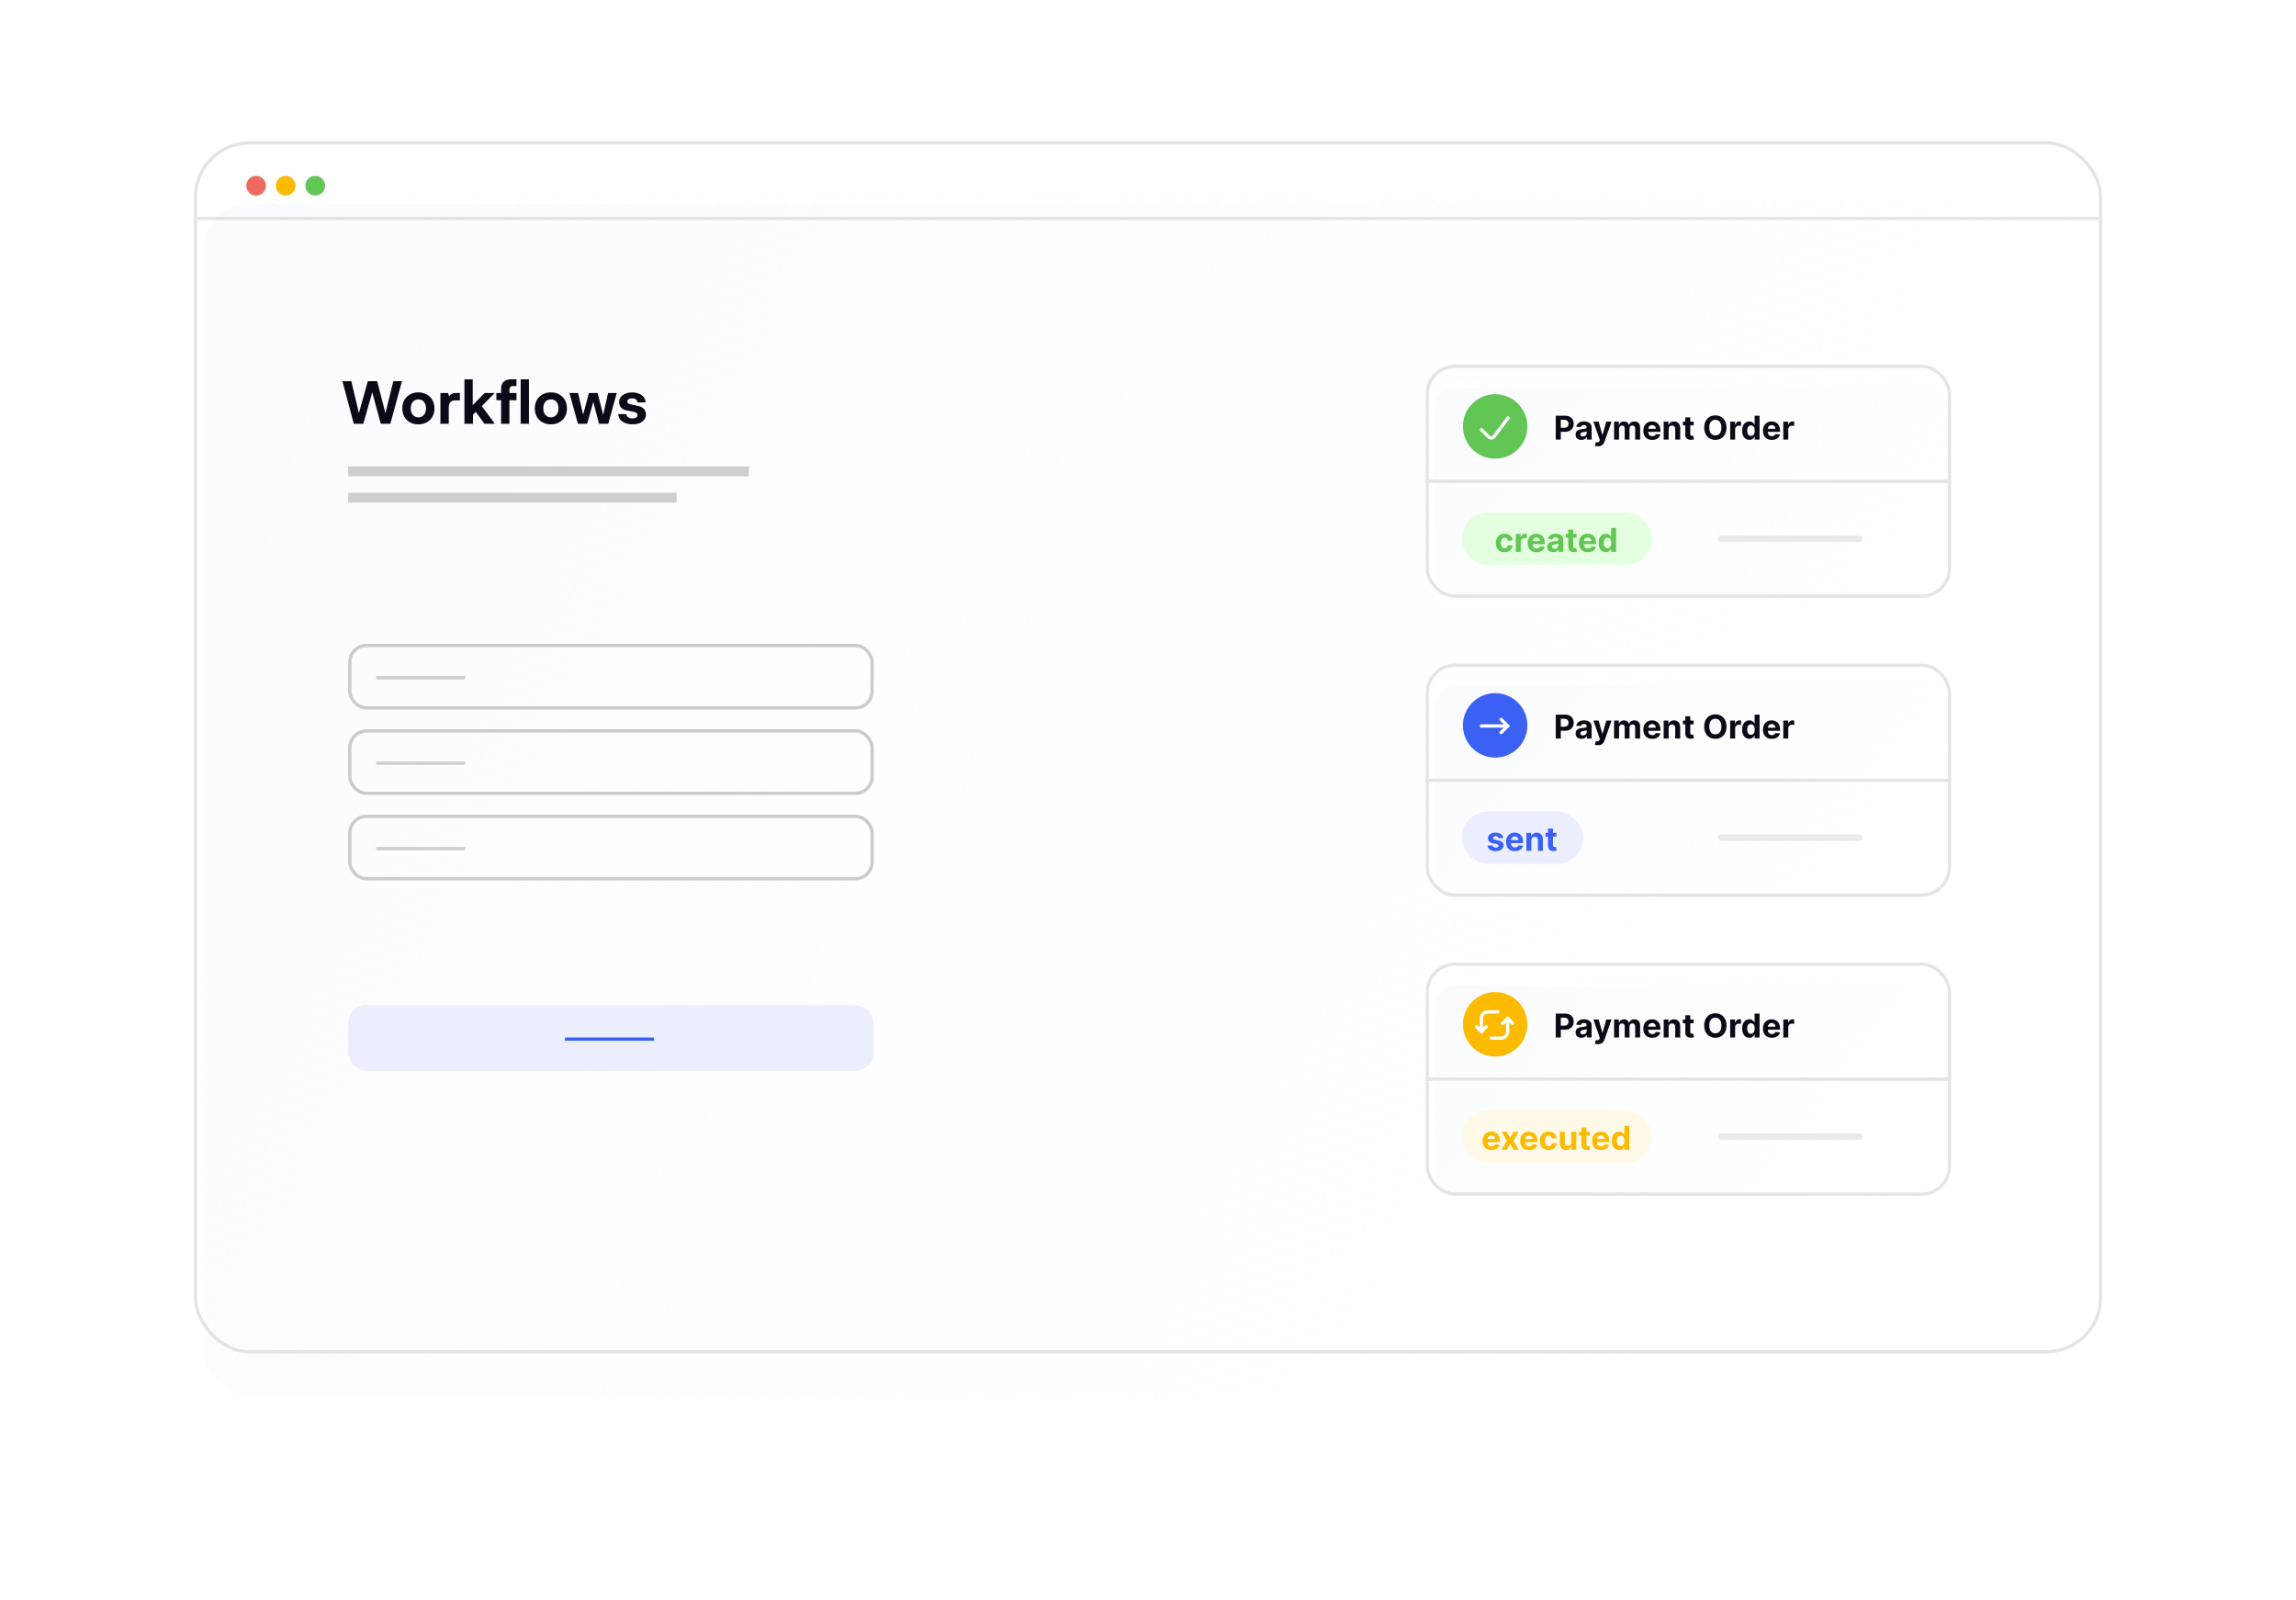 <svg width="699" height="487" viewBox="0 0 699 487" fill="none" xmlns="http://www.w3.org/2000/svg">
<g filter="url(#filter0_d_2_1990)">
<rect x="60" y="44" width="579" height="367" rx="16" fill="url(#paint0_linear_2_1990)" shape-rendering="crispEdges"/>
<rect x="61" y="45" width="577" height="365" rx="15" stroke="url(#paint1_linear_2_1990)" stroke-width="2" shape-rendering="crispEdges"/>
</g>
<rect x="106.5" y="196.5" width="159" height="19" rx="5.061" stroke="#CACBCF"/>
<line opacity="0.4" x1="114.514" y1="206.318" x2="141.626" y2="206.318" stroke="#87898F"/>
<rect x="106" y="306" width="160" height="20" rx="5.561" fill="#EAEEFF"/>
<line x1="172" y1="316.318" x2="199.112" y2="316.318" stroke="#3B61F4"/>
<rect x="106.5" y="222.5" width="159" height="19" rx="5.061" stroke="#CACBCF"/>
<line opacity="0.4" x1="114.514" y1="232.318" x2="141.626" y2="232.318" stroke="#87898F"/>
<rect x="106.5" y="248.5" width="159" height="19" rx="5.061" stroke="#CACBCF"/>
<line opacity="0.4" x1="114.514" y1="258.318" x2="141.626" y2="258.318" stroke="#87898F"/>
<path d="M107.708 129H110.606L113.324 119.442L115.934 129H118.832L122.378 116.04H119.75L117.338 125.76L114.818 116.04H111.974L109.274 125.742L106.952 116.04H104.252L107.708 129ZM122.474 124.32C122.474 127.236 124.508 129.18 127.37 129.18C130.232 129.18 132.266 127.236 132.266 124.32C132.266 121.422 130.232 119.442 127.37 119.442C124.508 119.442 122.474 121.422 122.474 124.32ZM125.048 124.302C125.048 122.628 125.966 121.584 127.37 121.584C128.774 121.584 129.692 122.628 129.692 124.302C129.692 125.958 128.774 127.038 127.37 127.038C125.966 127.038 125.048 125.958 125.048 124.302ZM138.728 119.64C137.684 119.64 137.018 120.144 136.712 120.72L136.442 119.64H134.084V129H136.622V124.194C136.622 122.772 137.09 121.89 138.584 121.89H140.006V119.64H138.728ZM141.396 129H143.988V126.264L144.852 125.382L147.48 129H150.648L146.67 123.618L150.63 119.64H147.534L143.916 123.33V115.482H141.396V129ZM151.117 119.64V121.836H152.557V129H155.095V121.836H157.237V119.64H155.095V118.686C155.095 118.02 155.275 117.516 156.301 117.516H157.237V115.464H155.743C153.385 115.464 152.557 116.616 152.557 118.434V119.64H151.117ZM161.035 115.482H158.515V129H161.035V115.482ZM162.816 124.32C162.816 127.236 164.85 129.18 167.712 129.18C170.574 129.18 172.608 127.236 172.608 124.32C172.608 121.422 170.574 119.442 167.712 119.442C164.85 119.442 162.816 121.422 162.816 124.32ZM165.39 124.302C165.39 122.628 166.308 121.584 167.712 121.584C169.116 121.584 170.034 122.628 170.034 124.302C170.034 125.958 169.116 127.038 167.712 127.038C166.308 127.038 165.39 125.958 165.39 124.302ZM175.998 119.64H173.352L175.944 129H178.752L180.624 122.34L182.37 129H185.178L187.77 119.64H185.124L183.63 126.264L181.938 119.64H179.274L177.528 126.246L175.998 119.64ZM188.245 126.066C188.263 127.956 190.081 129.18 192.565 129.18C194.761 129.18 196.651 128.19 196.651 126.174C196.651 124.806 195.877 123.888 194.113 123.528L192.349 123.168C191.431 123.006 190.981 122.772 190.981 122.232C190.981 121.656 191.503 121.26 192.421 121.26C193.357 121.26 194.041 121.71 194.059 122.502H196.525C196.525 120.63 194.797 119.46 192.421 119.46C190.243 119.46 188.479 120.594 188.479 122.34C188.479 123.6 189.073 124.644 190.945 124.986L192.745 125.328C193.753 125.508 194.077 125.832 194.077 126.408C194.077 127.038 193.519 127.38 192.529 127.38C191.521 127.38 190.729 126.912 190.711 126.066H188.245Z" fill="#090C17"/>
<line opacity="0.4" x1="106" y1="143.5" x2="228" y2="143.5" stroke="#87898F" stroke-width="3"/>
<line opacity="0.4" x1="106" y1="151.5" x2="206" y2="151.5" stroke="#87898F" stroke-width="3"/>
<g filter="url(#filter1_d_2_1990)">
<rect x="435" y="294" width="158" height="69" rx="8" fill="url(#paint2_linear_2_1990)" shape-rendering="crispEdges"/>
<rect x="436" y="295" width="156" height="67" rx="7" stroke="url(#paint3_linear_2_1990)" stroke-width="2" shape-rendering="crispEdges"/>
</g>
<rect x="445" y="338" width="58" height="16" rx="8" fill="#FFF9E8"/>
<path d="M454.089 350.107C453.528 350.107 453.045 349.993 452.641 349.766C452.238 349.536 451.928 349.212 451.71 348.793C451.492 348.371 451.384 347.873 451.384 347.298C451.384 346.737 451.492 346.244 451.71 345.82C451.928 345.397 452.235 345.066 452.63 344.83C453.028 344.593 453.494 344.474 454.029 344.474C454.389 344.474 454.724 344.532 455.034 344.648C455.347 344.762 455.619 344.934 455.851 345.163C456.085 345.393 456.268 345.682 456.398 346.03C456.528 346.375 456.593 346.78 456.593 347.244V347.66H451.987V346.722H455.169C455.169 346.504 455.122 346.312 455.027 346.143C454.932 345.975 454.801 345.844 454.633 345.749C454.467 345.652 454.274 345.604 454.054 345.604C453.824 345.604 453.621 345.657 453.443 345.763C453.268 345.868 453.131 346.009 453.031 346.186C452.932 346.361 452.881 346.557 452.879 346.772V347.663C452.879 347.933 452.928 348.166 453.028 348.363C453.129 348.559 453.273 348.711 453.457 348.817C453.642 348.924 453.861 348.977 454.114 348.977C454.282 348.977 454.436 348.954 454.576 348.906C454.716 348.859 454.835 348.788 454.935 348.693C455.034 348.598 455.11 348.482 455.162 348.345L456.561 348.438C456.49 348.774 456.344 349.067 456.124 349.318C455.906 349.567 455.625 349.761 455.279 349.901C454.936 350.038 454.539 350.107 454.089 350.107ZM458.747 344.545L459.748 346.452L460.775 344.545H462.326L460.746 347.273L462.369 350H460.824L459.748 348.114L458.69 350H457.127L458.747 347.273L457.184 344.545H458.747ZM465.515 350.107C464.954 350.107 464.471 349.993 464.066 349.766C463.664 349.536 463.354 349.212 463.136 348.793C462.918 348.371 462.809 347.873 462.809 347.298C462.809 346.737 462.918 346.244 463.136 345.82C463.354 345.397 463.66 345.066 464.056 344.83C464.453 344.593 464.92 344.474 465.455 344.474C465.815 344.474 466.15 344.532 466.46 344.648C466.772 344.762 467.045 344.934 467.277 345.163C467.511 345.393 467.693 345.682 467.824 346.03C467.954 346.375 468.019 346.78 468.019 347.244V347.66H463.413V346.722H466.595C466.595 346.504 466.547 346.312 466.453 346.143C466.358 345.975 466.227 345.844 466.059 345.749C465.893 345.652 465.7 345.604 465.48 345.604C465.25 345.604 465.047 345.657 464.869 345.763C464.694 345.868 464.556 346.009 464.457 346.186C464.358 346.361 464.307 346.557 464.304 346.772V347.663C464.304 347.933 464.354 348.166 464.453 348.363C464.555 348.559 464.699 348.711 464.883 348.817C465.068 348.924 465.287 348.977 465.54 348.977C465.708 348.977 465.862 348.954 466.002 348.906C466.141 348.859 466.261 348.788 466.36 348.693C466.46 348.598 466.536 348.482 466.588 348.345L467.987 348.438C467.916 348.774 467.77 349.067 467.55 349.318C467.332 349.567 467.051 349.761 466.705 349.901C466.362 350.038 465.965 350.107 465.515 350.107ZM471.471 350.107C470.912 350.107 470.431 349.988 470.029 349.751C469.629 349.512 469.321 349.181 469.105 348.757C468.892 348.333 468.786 347.846 468.786 347.294C468.786 346.735 468.894 346.245 469.109 345.824C469.327 345.4 469.636 345.07 470.036 344.833C470.436 344.594 470.912 344.474 471.463 344.474C471.939 344.474 472.356 344.561 472.713 344.734C473.071 344.906 473.354 345.149 473.562 345.462C473.77 345.774 473.885 346.141 473.907 346.562H472.479C472.439 346.29 472.332 346.071 472.159 345.906C471.989 345.737 471.765 345.653 471.488 345.653C471.254 345.653 471.049 345.717 470.874 345.845C470.701 345.971 470.566 346.154 470.469 346.396C470.372 346.637 470.324 346.929 470.324 347.273C470.324 347.621 470.371 347.917 470.466 348.161C470.563 348.404 470.699 348.59 470.874 348.718C471.049 348.846 471.254 348.91 471.488 348.91C471.661 348.91 471.816 348.874 471.953 348.803C472.093 348.732 472.208 348.629 472.298 348.494C472.39 348.357 472.451 348.192 472.479 348.001H473.907C473.883 348.417 473.769 348.784 473.566 349.102C473.364 349.416 473.086 349.663 472.731 349.84C472.376 350.018 471.956 350.107 471.471 350.107ZM478.373 347.678V344.545H479.886V350H478.433V349.009H478.377C478.253 349.329 478.049 349.586 477.762 349.78C477.478 349.974 477.131 350.071 476.722 350.071C476.357 350.071 476.036 349.988 475.759 349.822C475.482 349.657 475.266 349.421 475.11 349.116C474.956 348.81 474.878 348.445 474.875 348.018V344.545H476.388V347.749C476.39 348.071 476.477 348.325 476.647 348.512C476.818 348.699 477.046 348.793 477.333 348.793C477.515 348.793 477.685 348.751 477.844 348.668C478.003 348.583 478.13 348.458 478.227 348.292C478.327 348.126 478.375 347.921 478.373 347.678ZM483.997 344.545V345.682H480.712V344.545H483.997ZM481.458 343.239H482.971V348.324C482.971 348.464 482.992 348.572 483.035 348.651C483.077 348.726 483.137 348.78 483.212 348.81C483.29 348.841 483.38 348.857 483.482 348.857C483.553 348.857 483.624 348.851 483.695 348.839C483.766 348.825 483.821 348.814 483.859 348.807L484.097 349.933C484.021 349.956 483.914 349.983 483.777 350.014C483.64 350.047 483.473 350.067 483.276 350.075C482.912 350.089 482.592 350.04 482.317 349.929C482.045 349.818 481.833 349.645 481.682 349.411C481.53 349.176 481.456 348.88 481.458 348.523V343.239ZM487.41 350.107C486.849 350.107 486.366 349.993 485.961 349.766C485.558 349.536 485.248 349.212 485.031 348.793C484.813 348.371 484.704 347.873 484.704 347.298C484.704 346.737 484.813 346.244 485.031 345.82C485.248 345.397 485.555 345.066 485.95 344.83C486.348 344.593 486.814 344.474 487.349 344.474C487.709 344.474 488.044 344.532 488.354 344.648C488.667 344.762 488.939 344.934 489.171 345.163C489.406 345.393 489.588 345.682 489.718 346.03C489.848 346.375 489.913 346.78 489.913 347.244V347.66H485.308V346.722H488.489C488.489 346.504 488.442 346.312 488.347 346.143C488.253 345.975 488.121 345.844 487.953 345.749C487.787 345.652 487.594 345.604 487.374 345.604C487.145 345.604 486.941 345.657 486.763 345.763C486.588 345.868 486.451 346.009 486.352 346.186C486.252 346.361 486.201 346.557 486.199 346.772V347.663C486.199 347.933 486.249 348.166 486.348 348.363C486.45 348.559 486.593 348.711 486.778 348.817C486.962 348.924 487.181 348.977 487.435 348.977C487.603 348.977 487.757 348.954 487.896 348.906C488.036 348.859 488.156 348.788 488.255 348.693C488.354 348.598 488.43 348.482 488.482 348.345L489.881 348.438C489.81 348.774 489.665 349.067 489.445 349.318C489.227 349.567 488.945 349.761 488.599 349.901C488.256 350.038 487.86 350.107 487.41 350.107ZM492.911 350.089C492.496 350.089 492.121 349.982 491.785 349.769C491.451 349.554 491.186 349.238 490.989 348.821C490.795 348.402 490.698 347.888 490.698 347.28C490.698 346.655 490.799 346.135 491 345.721C491.201 345.304 491.469 344.993 491.803 344.787C492.139 344.579 492.507 344.474 492.907 344.474C493.212 344.474 493.467 344.527 493.67 344.631C493.876 344.732 494.042 344.86 494.168 345.014C494.295 345.166 494.393 345.315 494.459 345.462H494.505V342.727H496.014V350H494.523V349.126H494.459C494.388 349.278 494.287 349.428 494.157 349.577C494.029 349.724 493.862 349.846 493.656 349.943C493.453 350.04 493.204 350.089 492.911 350.089ZM493.39 348.885C493.634 348.885 493.84 348.819 494.008 348.686C494.178 348.551 494.308 348.363 494.398 348.121C494.491 347.88 494.537 347.597 494.537 347.273C494.537 346.948 494.492 346.667 494.402 346.428C494.312 346.188 494.182 346.004 494.011 345.874C493.841 345.743 493.634 345.678 493.39 345.678C493.141 345.678 492.932 345.746 492.761 345.881C492.591 346.016 492.462 346.203 492.374 346.442C492.287 346.681 492.243 346.958 492.243 347.273C492.243 347.59 492.287 347.871 492.374 348.114C492.464 348.356 492.593 348.545 492.761 348.683C492.932 348.817 493.141 348.885 493.39 348.885Z" fill="#FCBA01"/>
<line opacity="0.4" x1="524" y1="346" x2="566" y2="346" stroke="#CACBCF" stroke-width="2" stroke-linecap="round"/>
<path d="M455.188 321.625C460.607 321.625 465 317.232 465 311.812C465 306.393 460.607 302 455.188 302C449.768 302 445.375 306.393 445.375 311.812C445.375 317.232 449.768 321.625 455.188 321.625Z" fill="#FCBA01"/>
<path d="M460.489 311.521L458.989 310.021L457.489 311.521" stroke="white" stroke-linecap="round"/>
<path d="M449.5 312.521L451 314.021L452.5 312.521" stroke="white" stroke-linecap="round"/>
<path d="M451 314.021V310.021C451 308.916 451.895 308.021 453 308.021H456" stroke="white" stroke-linecap="round"/>
<path d="M458.989 310.021V314.021C458.989 315.121 458.089 316.021 456.989 316.021H454" stroke="white" stroke-linecap="round"/>
<path d="M473.632 315.812H475.17V313.455H476.462C478.135 313.455 479.108 312.457 479.108 311.004C479.108 309.559 478.153 308.54 476.501 308.54H473.632V315.812ZM475.17 312.222V309.797H476.207C477.094 309.797 477.524 310.28 477.524 311.004C477.524 311.725 477.094 312.222 476.214 312.222H475.17ZM481.487 315.915C482.293 315.915 482.815 315.564 483.082 315.056H483.124V315.812H484.559V312.134C484.559 310.834 483.458 310.287 482.244 310.287C480.937 310.287 480.077 310.912 479.868 311.906L481.267 312.02C481.37 311.658 481.693 311.391 482.237 311.391C482.751 311.391 483.046 311.651 483.046 312.098V312.119C483.046 312.471 482.673 312.517 481.725 312.609C480.646 312.709 479.676 313.071 479.676 314.289C479.676 315.369 480.447 315.915 481.487 315.915ZM481.92 314.871C481.455 314.871 481.121 314.655 481.121 314.239C481.121 313.813 481.473 313.604 482.006 313.529C482.336 313.483 482.876 313.405 483.057 313.284V313.863C483.057 314.435 482.585 314.871 481.92 314.871ZM486.471 317.858C487.597 317.858 488.194 317.283 488.502 316.402L490.623 310.365L489.021 310.358L487.881 314.364H487.824L486.695 310.358H485.104L487.061 315.969L486.972 316.2C486.773 316.711 486.393 316.736 485.86 316.572L485.52 317.702C485.736 317.794 486.088 317.858 486.471 317.858ZM491.397 315.812H492.909V312.538C492.909 311.935 493.293 311.533 493.797 311.533C494.294 311.533 494.628 311.874 494.628 312.411V315.812H496.095V312.482C496.095 311.917 496.418 311.533 496.968 311.533C497.451 311.533 497.814 311.835 497.814 312.442V315.812H499.323V312.144C499.323 310.962 498.62 310.287 497.604 310.287C496.805 310.287 496.184 310.695 495.96 311.32H495.903C495.729 310.688 495.172 310.287 494.422 310.287C493.687 310.287 493.13 310.678 492.902 311.32H492.838V310.358H491.397V315.812ZM503.004 315.919C504.353 315.919 505.262 315.262 505.475 314.25L504.076 314.158C503.923 314.573 503.533 314.79 503.028 314.79C502.272 314.79 501.793 314.289 501.793 313.476V313.472H505.507V313.057C505.507 311.203 504.385 310.287 502.943 310.287C501.338 310.287 500.298 311.427 500.298 313.11C500.298 314.839 501.324 315.919 503.004 315.919ZM501.793 312.535C501.825 311.913 502.297 311.416 502.968 311.416C503.625 311.416 504.08 311.885 504.083 312.535H501.793ZM508.007 312.659C508.011 311.956 508.43 311.544 509.04 311.544C509.648 311.544 510.013 311.942 510.01 312.609V315.812H511.523V312.339C511.523 311.068 510.777 310.287 509.641 310.287C508.831 310.287 508.245 310.685 508 311.32H507.936V310.358H506.494V315.812H508.007V312.659ZM515.616 310.358H514.59V309.051H513.077V310.358H512.331V311.494H513.077V314.335C513.07 315.404 513.798 315.933 514.895 315.887C515.286 315.873 515.563 315.795 515.716 315.745L515.478 314.619C515.403 314.634 515.243 314.669 515.101 314.669C514.8 314.669 514.59 314.555 514.59 314.136V311.494H515.616V310.358ZM525.628 312.176C525.628 309.797 524.151 308.44 522.222 308.44C520.283 308.44 518.817 309.797 518.817 312.176C518.817 314.545 520.283 315.912 522.222 315.912C524.151 315.912 525.628 314.555 525.628 312.176ZM524.069 312.176C524.069 313.717 523.337 314.552 522.222 314.552C521.104 314.552 520.376 313.717 520.376 312.176C520.376 310.635 521.104 309.8 522.222 309.8C523.337 309.8 524.069 310.635 524.069 312.176ZM526.738 315.812H528.251V312.727C528.251 312.055 528.741 311.594 529.409 311.594C529.618 311.594 529.906 311.629 530.048 311.675V310.333C529.913 310.301 529.725 310.28 529.572 310.28C528.961 310.28 528.461 310.635 528.262 311.31H528.205V310.358H526.738V315.812ZM532.586 315.901C533.467 315.901 533.925 315.393 534.135 314.939H534.199V315.812H535.69V308.54H534.181V311.274H534.135C533.932 310.83 533.495 310.287 532.583 310.287C531.386 310.287 530.374 311.217 530.374 313.092C530.374 314.918 531.343 315.901 532.586 315.901ZM533.066 314.697C532.324 314.697 531.919 314.037 531.919 313.085C531.919 312.141 532.316 311.491 533.066 311.491C533.801 311.491 534.213 312.112 534.213 313.085C534.213 314.058 533.794 314.697 533.066 314.697ZM539.42 315.919C540.769 315.919 541.678 315.262 541.891 314.25L540.492 314.158C540.339 314.573 539.949 314.79 539.444 314.79C538.688 314.79 538.209 314.289 538.209 313.476V313.472H541.923V313.057C541.923 311.203 540.801 310.287 539.359 310.287C537.754 310.287 536.714 311.427 536.714 313.11C536.714 314.839 537.74 315.919 539.42 315.919ZM538.209 312.535C538.241 311.913 538.713 311.416 539.384 311.416C540.041 311.416 540.496 311.885 540.499 312.535H538.209ZM542.91 315.812H544.423V312.727C544.423 312.055 544.913 311.594 545.581 311.594C545.79 311.594 546.078 311.629 546.22 311.675V310.333C546.085 310.301 545.897 310.28 545.744 310.28C545.133 310.28 544.633 310.635 544.434 311.31H544.377V310.358H542.91V315.812Z" fill="#090C17"/>
<rect x="434.5" y="293.5" width="159" height="70" rx="8.5" stroke="#E4E4E4"/>
<line x1="435" y1="328.5" x2="593" y2="328.5" stroke="#E4E4E4"/>
<g filter="url(#filter2_d_2_1990)">
<rect x="435" y="203" width="158" height="69" rx="8" fill="url(#paint4_linear_2_1990)" shape-rendering="crispEdges"/>
<rect x="436" y="204" width="156" height="67" rx="7" stroke="url(#paint5_linear_2_1990)" stroke-width="2" shape-rendering="crispEdges"/>
</g>
<rect x="445" y="247" width="37" height="16" rx="8" fill="#EAEEFF"/>
<path d="M457.642 255.101L456.257 255.186C456.233 255.068 456.183 254.961 456.104 254.866C456.026 254.769 455.923 254.692 455.795 254.636C455.67 254.576 455.52 254.547 455.344 254.547C455.11 254.547 454.912 254.597 454.751 254.696C454.59 254.793 454.51 254.923 454.51 255.087C454.51 255.217 454.562 255.327 454.666 255.417C454.77 255.507 454.949 255.579 455.202 255.634L456.19 255.832C456.72 255.941 457.115 256.116 457.376 256.358C457.636 256.599 457.766 256.917 457.766 257.31C457.766 257.667 457.661 257.981 457.45 258.251C457.242 258.521 456.955 258.731 456.591 258.883C456.229 259.032 455.811 259.107 455.337 259.107C454.615 259.107 454.04 258.956 453.612 258.656C453.185 258.353 452.936 257.941 452.862 257.42L454.35 257.342C454.395 257.562 454.504 257.73 454.677 257.846C454.85 257.96 455.071 258.016 455.341 258.016C455.606 258.016 455.819 257.965 455.98 257.864C456.143 257.759 456.226 257.626 456.229 257.462C456.226 257.325 456.168 257.213 456.055 257.125C455.941 257.035 455.766 256.966 455.529 256.919L454.585 256.731C454.052 256.624 453.655 256.44 453.395 256.177C453.137 255.914 453.008 255.579 453.008 255.172C453.008 254.821 453.103 254.52 453.292 254.266C453.484 254.013 453.752 253.818 454.098 253.68C454.446 253.543 454.853 253.474 455.32 253.474C456.009 253.474 456.551 253.62 456.946 253.911C457.344 254.202 457.576 254.599 457.642 255.101ZM461.205 259.107C460.644 259.107 460.161 258.993 459.756 258.766C459.353 258.536 459.043 258.212 458.825 257.793C458.608 257.371 458.499 256.873 458.499 256.298C458.499 255.737 458.608 255.244 458.825 254.82C459.043 254.397 459.35 254.066 459.745 253.83C460.143 253.593 460.609 253.474 461.144 253.474C461.504 253.474 461.839 253.532 462.149 253.648C462.462 253.762 462.734 253.934 462.966 254.163C463.2 254.393 463.383 254.682 463.513 255.03C463.643 255.375 463.708 255.78 463.708 256.244V256.66H459.102V255.722H462.284C462.284 255.504 462.237 255.312 462.142 255.143C462.048 254.975 461.916 254.844 461.748 254.749C461.582 254.652 461.389 254.604 461.169 254.604C460.94 254.604 460.736 254.657 460.558 254.763C460.383 254.868 460.246 255.009 460.146 255.186C460.047 255.361 459.996 255.557 459.994 255.772V256.663C459.994 256.933 460.044 257.166 460.143 257.363C460.245 257.559 460.388 257.711 460.573 257.817C460.757 257.924 460.976 257.977 461.23 257.977C461.398 257.977 461.552 257.954 461.691 257.906C461.831 257.859 461.95 257.788 462.05 257.693C462.149 257.598 462.225 257.482 462.277 257.345L463.676 257.438C463.605 257.774 463.46 258.067 463.24 258.318C463.022 258.567 462.74 258.761 462.394 258.901C462.051 259.038 461.655 259.107 461.205 259.107ZM466.208 255.847V259H464.695V253.545H466.137V254.508H466.201C466.322 254.191 466.524 253.94 466.808 253.755C467.093 253.568 467.437 253.474 467.842 253.474C468.221 253.474 468.551 253.557 468.833 253.723C469.114 253.889 469.333 254.125 469.49 254.433C469.646 254.739 469.724 255.103 469.724 255.527V259H468.211V255.797C468.213 255.463 468.128 255.203 467.955 255.016C467.783 254.826 467.545 254.732 467.242 254.732C467.038 254.732 466.858 254.775 466.702 254.863C466.548 254.951 466.427 255.078 466.34 255.246C466.254 255.412 466.211 255.612 466.208 255.847ZM473.817 253.545V254.682H470.533V253.545H473.817ZM471.278 252.239H472.791V257.324C472.791 257.464 472.813 257.572 472.855 257.651C472.898 257.726 472.957 257.78 473.033 257.81C473.111 257.841 473.201 257.857 473.303 257.857C473.374 257.857 473.445 257.851 473.516 257.839C473.587 257.825 473.641 257.814 473.679 257.807L473.917 258.933C473.841 258.956 473.735 258.983 473.597 259.014C473.46 259.047 473.293 259.067 473.097 259.075C472.732 259.089 472.412 259.04 472.138 258.929C471.866 258.818 471.654 258.645 471.502 258.411C471.351 258.176 471.276 257.88 471.278 257.523V252.239Z" fill="#3B61F4"/>
<line opacity="0.4" x1="524" y1="255" x2="566" y2="255" stroke="#CACBCF" stroke-width="2" stroke-linecap="round"/>
<path d="M455.188 230.625C460.607 230.625 465 226.232 465 220.812C465 215.393 460.607 211 455.188 211C449.768 211 445.375 215.393 445.375 220.812C445.375 226.232 449.768 230.625 455.188 230.625Z" fill="#3B61F4"/>
<path d="M459 221H451" stroke="white" stroke-linecap="round"/>
<path d="M457 219L459 221L457 223" stroke="white" stroke-linecap="round"/>
<path d="M473.632 224.812H475.17V222.455H476.462C478.135 222.455 479.108 221.457 479.108 220.004C479.108 218.559 478.153 217.54 476.501 217.54H473.632V224.812ZM475.17 221.222V218.797H476.207C477.094 218.797 477.524 219.28 477.524 220.004C477.524 220.725 477.094 221.222 476.214 221.222H475.17ZM481.487 224.915C482.293 224.915 482.815 224.564 483.082 224.056H483.124V224.812H484.559V221.134C484.559 219.834 483.458 219.287 482.244 219.287C480.937 219.287 480.077 219.912 479.868 220.906L481.267 221.02C481.37 220.658 481.693 220.391 482.237 220.391C482.751 220.391 483.046 220.651 483.046 221.098V221.119C483.046 221.471 482.673 221.517 481.725 221.609C480.646 221.709 479.676 222.071 479.676 223.289C479.676 224.369 480.447 224.915 481.487 224.915ZM481.92 223.871C481.455 223.871 481.121 223.655 481.121 223.239C481.121 222.813 481.473 222.604 482.006 222.529C482.336 222.483 482.876 222.405 483.057 222.284V222.863C483.057 223.435 482.585 223.871 481.92 223.871ZM486.471 226.858C487.597 226.858 488.194 226.283 488.502 225.402L490.623 219.365L489.021 219.358L487.881 223.364H487.824L486.695 219.358H485.104L487.061 224.969L486.972 225.2C486.773 225.711 486.393 225.736 485.86 225.572L485.52 226.702C485.736 226.794 486.088 226.858 486.471 226.858ZM491.397 224.812H492.909V221.538C492.909 220.935 493.293 220.533 493.797 220.533C494.294 220.533 494.628 220.874 494.628 221.411V224.812H496.095V221.482C496.095 220.917 496.418 220.533 496.968 220.533C497.451 220.533 497.814 220.835 497.814 221.442V224.812H499.323V221.144C499.323 219.962 498.62 219.287 497.604 219.287C496.805 219.287 496.184 219.695 495.96 220.32H495.903C495.729 219.688 495.172 219.287 494.422 219.287C493.687 219.287 493.13 219.678 492.902 220.32H492.838V219.358H491.397V224.812ZM503.004 224.919C504.353 224.919 505.262 224.262 505.475 223.25L504.076 223.158C503.923 223.573 503.533 223.79 503.028 223.79C502.272 223.79 501.793 223.289 501.793 222.476V222.472H505.507V222.057C505.507 220.203 504.385 219.287 502.943 219.287C501.338 219.287 500.298 220.427 500.298 222.11C500.298 223.839 501.324 224.919 503.004 224.919ZM501.793 221.535C501.825 220.913 502.297 220.416 502.968 220.416C503.625 220.416 504.08 220.885 504.083 221.535H501.793ZM508.007 221.659C508.011 220.956 508.43 220.544 509.04 220.544C509.648 220.544 510.013 220.942 510.01 221.609V224.812H511.523V221.339C511.523 220.068 510.777 219.287 509.641 219.287C508.831 219.287 508.245 219.685 508 220.32H507.936V219.358H506.494V224.812H508.007V221.659ZM515.616 219.358H514.59V218.051H513.077V219.358H512.331V220.494H513.077V223.335C513.07 224.404 513.798 224.933 514.895 224.887C515.286 224.873 515.563 224.795 515.716 224.745L515.478 223.619C515.403 223.634 515.243 223.669 515.101 223.669C514.8 223.669 514.59 223.555 514.59 223.136V220.494H515.616V219.358ZM525.628 221.176C525.628 218.797 524.151 217.44 522.222 217.44C520.283 217.44 518.817 218.797 518.817 221.176C518.817 223.545 520.283 224.912 522.222 224.912C524.151 224.912 525.628 223.555 525.628 221.176ZM524.069 221.176C524.069 222.717 523.337 223.552 522.222 223.552C521.104 223.552 520.376 222.717 520.376 221.176C520.376 219.635 521.104 218.8 522.222 218.8C523.337 218.8 524.069 219.635 524.069 221.176ZM526.738 224.812H528.251V221.727C528.251 221.055 528.741 220.594 529.409 220.594C529.618 220.594 529.906 220.629 530.048 220.675V219.333C529.913 219.301 529.725 219.28 529.572 219.28C528.961 219.28 528.461 219.635 528.262 220.31H528.205V219.358H526.738V224.812ZM532.586 224.901C533.467 224.901 533.925 224.393 534.135 223.939H534.199V224.812H535.69V217.54H534.181V220.274H534.135C533.932 219.83 533.495 219.287 532.583 219.287C531.386 219.287 530.374 220.217 530.374 222.092C530.374 223.918 531.343 224.901 532.586 224.901ZM533.066 223.697C532.324 223.697 531.919 223.037 531.919 222.085C531.919 221.141 532.316 220.491 533.066 220.491C533.801 220.491 534.213 221.112 534.213 222.085C534.213 223.058 533.794 223.697 533.066 223.697ZM539.42 224.919C540.769 224.919 541.678 224.262 541.891 223.25L540.492 223.158C540.339 223.573 539.949 223.79 539.444 223.79C538.688 223.79 538.209 223.289 538.209 222.476V222.472H541.923V222.057C541.923 220.203 540.801 219.287 539.359 219.287C537.754 219.287 536.714 220.427 536.714 222.11C536.714 223.839 537.74 224.919 539.42 224.919ZM538.209 221.535C538.241 220.913 538.713 220.416 539.384 220.416C540.041 220.416 540.496 220.885 540.499 221.535H538.209ZM542.91 224.812H544.423V221.727C544.423 221.055 544.913 220.594 545.581 220.594C545.79 220.594 546.078 220.629 546.22 220.675V219.333C546.085 219.301 545.897 219.28 545.744 219.28C545.133 219.28 544.633 219.635 544.434 220.31H544.377V219.358H542.91V224.812Z" fill="#090C17"/>
<rect x="434.5" y="202.5" width="159" height="70" rx="8.5" stroke="#E4E4E4"/>
<line x1="435" y1="237.5" x2="593" y2="237.5" stroke="#E4E4E4"/>
<g filter="url(#filter3_d_2_1990)">
<rect x="435" y="112" width="158" height="69" rx="8" fill="url(#paint6_linear_2_1990)" shape-rendering="crispEdges"/>
<rect x="436" y="113" width="156" height="67" rx="7" stroke="url(#paint7_linear_2_1990)" stroke-width="2" shape-rendering="crispEdges"/>
</g>
<rect x="445" y="156" width="58" height="16" rx="8" fill="#E4FFE0"/>
<path d="M458.068 168.107C457.509 168.107 457.029 167.988 456.626 167.751C456.226 167.512 455.919 167.181 455.703 166.757C455.49 166.333 455.384 165.846 455.384 165.294C455.384 164.735 455.491 164.245 455.707 163.824C455.924 163.4 456.233 163.07 456.634 162.833C457.034 162.594 457.509 162.474 458.061 162.474C458.537 162.474 458.954 162.561 459.311 162.734C459.669 162.906 459.951 163.149 460.16 163.462C460.368 163.774 460.483 164.141 460.504 164.562H459.077C459.036 164.29 458.93 164.071 458.757 163.906C458.587 163.737 458.363 163.653 458.086 163.653C457.852 163.653 457.647 163.717 457.472 163.845C457.299 163.971 457.164 164.154 457.067 164.396C456.97 164.637 456.921 164.929 456.921 165.273C456.921 165.621 456.969 165.917 457.063 166.161C457.16 166.404 457.296 166.59 457.472 166.718C457.647 166.846 457.852 166.91 458.086 166.91C458.259 166.91 458.414 166.874 458.551 166.803C458.691 166.732 458.806 166.629 458.896 166.494C458.988 166.357 459.048 166.192 459.077 166.001H460.504C460.481 166.417 460.367 166.784 460.163 167.102C459.962 167.416 459.684 167.663 459.329 167.84C458.974 168.018 458.554 168.107 458.068 168.107ZM461.473 168V162.545H462.939V163.497H462.996C463.096 163.159 463.263 162.903 463.497 162.73C463.731 162.555 464.001 162.467 464.307 162.467C464.382 162.467 464.464 162.472 464.552 162.482C464.639 162.491 464.716 162.504 464.782 162.521V163.863C464.711 163.842 464.613 163.823 464.488 163.806C464.362 163.79 464.247 163.781 464.143 163.781C463.921 163.781 463.722 163.83 463.547 163.927C463.374 164.022 463.237 164.154 463.135 164.325C463.035 164.495 462.986 164.692 462.986 164.914V168H461.473ZM467.797 168.107C467.235 168.107 466.752 167.993 466.348 167.766C465.945 167.536 465.635 167.212 465.417 166.793C465.199 166.371 465.091 165.873 465.091 165.298C465.091 164.737 465.199 164.244 465.417 163.82C465.635 163.397 465.942 163.066 466.337 162.83C466.735 162.593 467.201 162.474 467.736 162.474C468.096 162.474 468.431 162.532 468.741 162.648C469.054 162.762 469.326 162.934 469.558 163.163C469.792 163.393 469.975 163.682 470.105 164.03C470.235 164.375 470.3 164.78 470.3 165.244V165.66H465.694V164.722H468.876C468.876 164.504 468.829 164.312 468.734 164.143C468.639 163.975 468.508 163.844 468.34 163.749C468.174 163.652 467.981 163.604 467.761 163.604C467.531 163.604 467.328 163.657 467.15 163.763C466.975 163.868 466.838 164.009 466.738 164.186C466.639 164.361 466.588 164.557 466.586 164.772V165.663C466.586 165.933 466.635 166.166 466.735 166.363C466.837 166.559 466.98 166.711 467.164 166.817C467.349 166.924 467.568 166.977 467.821 166.977C467.989 166.977 468.143 166.954 468.283 166.906C468.423 166.859 468.542 166.788 468.642 166.693C468.741 166.598 468.817 166.482 468.869 166.345L470.268 166.438C470.197 166.774 470.051 167.067 469.831 167.318C469.614 167.567 469.332 167.761 468.986 167.901C468.643 168.038 468.246 168.107 467.797 168.107ZM472.843 168.103C472.495 168.103 472.185 168.043 471.912 167.922C471.64 167.799 471.425 167.618 471.266 167.379C471.11 167.137 471.032 166.836 471.032 166.477C471.032 166.174 471.087 165.919 471.199 165.713C471.31 165.507 471.461 165.341 471.653 165.216C471.845 165.09 472.063 164.996 472.306 164.932C472.553 164.868 472.811 164.823 473.081 164.797C473.398 164.764 473.654 164.733 473.848 164.705C474.042 164.674 474.183 164.629 474.27 164.57C474.358 164.51 474.402 164.423 474.402 164.307V164.286C474.402 164.061 474.331 163.887 474.189 163.763C474.049 163.64 473.85 163.579 473.592 163.579C473.32 163.579 473.103 163.639 472.942 163.76C472.781 163.878 472.675 164.027 472.623 164.207L471.223 164.094C471.294 163.762 471.434 163.476 471.642 163.234C471.851 162.991 472.119 162.804 472.449 162.673C472.78 162.541 473.163 162.474 473.599 162.474C473.902 162.474 474.192 162.51 474.469 162.581C474.748 162.652 474.996 162.762 475.211 162.911C475.429 163.06 475.601 163.252 475.726 163.487C475.852 163.719 475.914 163.997 475.914 164.321V168H474.48V167.244H474.437C474.35 167.414 474.232 167.564 474.086 167.695C473.939 167.822 473.762 167.923 473.556 167.996C473.35 168.067 473.113 168.103 472.843 168.103ZM473.276 167.059C473.498 167.059 473.695 167.015 473.865 166.928C474.036 166.838 474.17 166.717 474.267 166.565C474.364 166.414 474.412 166.242 474.412 166.05V165.472C474.365 165.502 474.3 165.531 474.217 165.557C474.136 165.58 474.045 165.603 473.944 165.624C473.842 165.643 473.74 165.661 473.638 165.678C473.536 165.692 473.444 165.705 473.361 165.717C473.184 165.743 473.029 165.784 472.896 165.841C472.763 165.898 472.66 165.975 472.587 166.072C472.514 166.166 472.477 166.285 472.477 166.427C472.477 166.633 472.551 166.79 472.701 166.899C472.852 167.006 473.044 167.059 473.276 167.059ZM479.989 162.545V163.682H476.705V162.545H479.989ZM477.45 161.239H478.963V166.324C478.963 166.464 478.984 166.572 479.027 166.651C479.07 166.726 479.129 166.78 479.205 166.81C479.283 166.841 479.373 166.857 479.474 166.857C479.545 166.857 479.616 166.851 479.688 166.839C479.759 166.825 479.813 166.814 479.851 166.807L480.089 167.933C480.013 167.956 479.906 167.983 479.769 168.014C479.632 168.047 479.465 168.067 479.268 168.075C478.904 168.089 478.584 168.04 478.31 167.929C478.037 167.818 477.826 167.645 477.674 167.411C477.522 167.176 477.448 166.88 477.45 166.523V161.239ZM483.402 168.107C482.841 168.107 482.358 167.993 481.953 167.766C481.551 167.536 481.241 167.212 481.023 166.793C480.805 166.371 480.696 165.873 480.696 165.298C480.696 164.737 480.805 164.244 481.023 163.82C481.241 163.397 481.547 163.066 481.942 162.83C482.34 162.593 482.807 162.474 483.342 162.474C483.701 162.474 484.036 162.532 484.347 162.648C484.659 162.762 484.931 162.934 485.163 163.163C485.398 163.393 485.58 163.682 485.71 164.03C485.84 164.375 485.906 164.78 485.906 165.244V165.66H481.3V164.722H484.482C484.482 164.504 484.434 164.312 484.339 164.143C484.245 163.975 484.113 163.844 483.945 163.749C483.78 163.652 483.587 163.604 483.366 163.604C483.137 163.604 482.933 163.657 482.756 163.763C482.58 163.868 482.443 164.009 482.344 164.186C482.244 164.361 482.193 164.557 482.191 164.772V165.663C482.191 165.933 482.241 166.166 482.34 166.363C482.442 166.559 482.585 166.711 482.77 166.817C482.955 166.924 483.174 166.977 483.427 166.977C483.595 166.977 483.749 166.954 483.888 166.906C484.028 166.859 484.148 166.788 484.247 166.693C484.347 166.598 484.422 166.482 484.474 166.345L485.874 166.438C485.803 166.774 485.657 167.067 485.437 167.318C485.219 167.567 484.937 167.761 484.592 167.901C484.248 168.038 483.852 168.107 483.402 168.107ZM488.903 168.089C488.488 168.089 488.113 167.982 487.777 167.769C487.443 167.554 487.178 167.238 486.982 166.821C486.787 166.402 486.69 165.888 486.69 165.28C486.69 164.655 486.791 164.135 486.992 163.721C487.193 163.304 487.461 162.993 487.795 162.787C488.131 162.579 488.499 162.474 488.899 162.474C489.205 162.474 489.459 162.527 489.663 162.631C489.869 162.732 490.034 162.86 490.16 163.014C490.288 163.166 490.385 163.315 490.451 163.462H490.497V160.727H492.006V168H490.515V167.126H490.451C490.38 167.278 490.279 167.428 490.149 167.577C490.021 167.724 489.854 167.846 489.648 167.943C489.445 168.04 489.196 168.089 488.903 168.089ZM489.382 166.885C489.626 166.885 489.832 166.819 490 166.686C490.17 166.551 490.301 166.363 490.391 166.121C490.483 165.88 490.529 165.597 490.529 165.273C490.529 164.948 490.484 164.667 490.394 164.428C490.304 164.188 490.174 164.004 490.004 163.874C489.833 163.743 489.626 163.678 489.382 163.678C489.134 163.678 488.924 163.746 488.754 163.881C488.583 164.016 488.454 164.203 488.366 164.442C488.279 164.681 488.235 164.958 488.235 165.273C488.235 165.59 488.279 165.871 488.366 166.114C488.456 166.356 488.585 166.545 488.754 166.683C488.924 166.817 489.134 166.885 489.382 166.885Z" fill="#62C655"/>
<line opacity="0.4" x1="524" y1="164" x2="566" y2="164" stroke="#CACBCF" stroke-width="2" stroke-linecap="round"/>
<path d="M455.188 139.625C460.607 139.625 465 135.232 465 129.812C465 124.393 460.607 120 455.188 120C449.768 120 445.375 124.393 445.375 129.812C445.375 135.232 449.768 139.625 455.188 139.625Z" fill="#62C655"/>
<path d="M459.125 127.212L454.872 132.883C454.778 133.008 454.657 133.112 454.519 133.188C454.381 133.263 454.229 133.307 454.072 133.319C453.915 133.33 453.757 133.307 453.61 133.253C453.462 133.198 453.328 133.112 453.217 133.001L451.017 130.802" stroke="white" stroke-linecap="round"/>
<path d="M473.632 133.812H475.17V131.455H476.462C478.135 131.455 479.108 130.457 479.108 129.004C479.108 127.559 478.153 126.54 476.501 126.54H473.632V133.812ZM475.17 130.222V127.797H476.207C477.094 127.797 477.524 128.28 477.524 129.004C477.524 129.725 477.094 130.222 476.214 130.222H475.17ZM481.487 133.915C482.293 133.915 482.815 133.564 483.082 133.056H483.124V133.812H484.559V130.134C484.559 128.834 483.458 128.287 482.244 128.287C480.937 128.287 480.077 128.912 479.868 129.906L481.267 130.02C481.37 129.658 481.693 129.391 482.237 129.391C482.751 129.391 483.046 129.651 483.046 130.098V130.119C483.046 130.471 482.673 130.517 481.725 130.609C480.646 130.709 479.676 131.071 479.676 132.289C479.676 133.369 480.447 133.915 481.487 133.915ZM481.92 132.871C481.455 132.871 481.121 132.655 481.121 132.239C481.121 131.813 481.473 131.604 482.006 131.529C482.336 131.483 482.876 131.405 483.057 131.284V131.863C483.057 132.435 482.585 132.871 481.92 132.871ZM486.471 135.858C487.597 135.858 488.194 135.283 488.502 134.402L490.623 128.365L489.021 128.358L487.881 132.364H487.824L486.695 128.358H485.104L487.061 133.969L486.972 134.2C486.773 134.711 486.393 134.736 485.86 134.572L485.52 135.702C485.736 135.794 486.088 135.858 486.471 135.858ZM491.397 133.812H492.909V130.538C492.909 129.935 493.293 129.533 493.797 129.533C494.294 129.533 494.628 129.874 494.628 130.411V133.812H496.095V130.482C496.095 129.917 496.418 129.533 496.968 129.533C497.451 129.533 497.814 129.835 497.814 130.442V133.812H499.323V130.144C499.323 128.962 498.62 128.287 497.604 128.287C496.805 128.287 496.184 128.695 495.96 129.32H495.903C495.729 128.688 495.172 128.287 494.422 128.287C493.687 128.287 493.13 128.678 492.902 129.32H492.838V128.358H491.397V133.812ZM503.004 133.919C504.353 133.919 505.262 133.262 505.475 132.25L504.076 132.158C503.923 132.573 503.533 132.79 503.028 132.79C502.272 132.79 501.793 132.289 501.793 131.476V131.472H505.507V131.057C505.507 129.203 504.385 128.287 502.943 128.287C501.338 128.287 500.298 129.427 500.298 131.11C500.298 132.839 501.324 133.919 503.004 133.919ZM501.793 130.535C501.825 129.913 502.297 129.416 502.968 129.416C503.625 129.416 504.08 129.885 504.083 130.535H501.793ZM508.007 130.659C508.011 129.956 508.43 129.544 509.04 129.544C509.648 129.544 510.013 129.942 510.01 130.609V133.812H511.523V130.339C511.523 129.068 510.777 128.287 509.641 128.287C508.831 128.287 508.245 128.685 508 129.32H507.936V128.358H506.494V133.812H508.007V130.659ZM515.616 128.358H514.59V127.051H513.077V128.358H512.331V129.494H513.077V132.335C513.07 133.404 513.798 133.933 514.895 133.887C515.286 133.873 515.563 133.795 515.716 133.745L515.478 132.619C515.403 132.634 515.243 132.669 515.101 132.669C514.8 132.669 514.59 132.555 514.59 132.136V129.494H515.616V128.358ZM525.628 130.176C525.628 127.797 524.151 126.44 522.222 126.44C520.283 126.44 518.817 127.797 518.817 130.176C518.817 132.545 520.283 133.912 522.222 133.912C524.151 133.912 525.628 132.555 525.628 130.176ZM524.069 130.176C524.069 131.717 523.337 132.552 522.222 132.552C521.104 132.552 520.376 131.717 520.376 130.176C520.376 128.635 521.104 127.8 522.222 127.8C523.337 127.8 524.069 128.635 524.069 130.176ZM526.738 133.812H528.251V130.727C528.251 130.055 528.741 129.594 529.409 129.594C529.618 129.594 529.906 129.629 530.048 129.675V128.333C529.913 128.301 529.725 128.28 529.572 128.28C528.961 128.28 528.461 128.635 528.262 129.31H528.205V128.358H526.738V133.812ZM532.586 133.901C533.467 133.901 533.925 133.393 534.135 132.939H534.199V133.812H535.69V126.54H534.181V129.274H534.135C533.932 128.83 533.495 128.287 532.583 128.287C531.386 128.287 530.374 129.217 530.374 131.092C530.374 132.918 531.343 133.901 532.586 133.901ZM533.066 132.697C532.324 132.697 531.919 132.037 531.919 131.085C531.919 130.141 532.316 129.491 533.066 129.491C533.801 129.491 534.213 130.112 534.213 131.085C534.213 132.058 533.794 132.697 533.066 132.697ZM539.42 133.919C540.769 133.919 541.678 133.262 541.891 132.25L540.492 132.158C540.339 132.573 539.949 132.79 539.444 132.79C538.688 132.79 538.209 132.289 538.209 131.476V131.472H541.923V131.057C541.923 129.203 540.801 128.287 539.359 128.287C537.754 128.287 536.714 129.427 536.714 131.11C536.714 132.839 537.74 133.919 539.42 133.919ZM538.209 130.535C538.241 129.913 538.713 129.416 539.384 129.416C540.041 129.416 540.496 129.885 540.499 130.535H538.209ZM542.91 133.812H544.423V130.727C544.423 130.055 544.913 129.594 545.581 129.594C545.79 129.594 546.078 129.629 546.22 129.675V128.333C546.085 128.301 545.897 128.28 545.744 128.28C545.133 128.28 544.633 128.635 544.434 129.31H544.377V128.358H542.91V133.812Z" fill="#090C17"/>
<rect x="434.5" y="111.5" width="159" height="70" rx="8.5" stroke="#E4E4E4"/>
<line x1="435" y1="146.5" x2="593" y2="146.5" stroke="#E4E4E4"/>
<line x1="60" y1="66.5" x2="639" y2="66.5" stroke="black" stroke-opacity="0.1"/>
<circle cx="77.973" cy="56.533" r="3" fill="#EC6A5F"/>
<circle cx="86.973" cy="56.533" r="3" fill="#FCBA01"/>
<circle cx="95.973" cy="56.533" r="3" fill="#62C655"/>
<rect x="59.5" y="43.5" width="580" height="368" rx="16.5" stroke="#E4E4E4"/>
<defs>
<filter id="filter0_d_2_1990" x="0" y="0" width="699" height="487" filterUnits="userSpaceOnUse" color-interpolation-filters="sRGB">
<feFlood flood-opacity="0" result="BackgroundImageFix"/>
<feColorMatrix in="SourceAlpha" type="matrix" values="0 0 0 0 0 0 0 0 0 0 0 0 0 0 0 0 0 0 127 0" result="hardAlpha"/>
<feOffset dy="16"/>
<feGaussianBlur stdDeviation="30"/>
<feComposite in2="hardAlpha" operator="out"/>
<feColorMatrix type="matrix" values="0 0 0 0 0 0 0 0 0 0 0 0 0 0 0 0 0 0 0.12 0"/>
<feBlend mode="normal" in2="BackgroundImageFix" result="effect1_dropShadow_2_1990"/>
<feBlend mode="normal" in="SourceGraphic" in2="effect1_dropShadow_2_1990" result="shape"/>
</filter>
<filter id="filter1_d_2_1990" x="419" y="282" width="190" height="101" filterUnits="userSpaceOnUse" color-interpolation-filters="sRGB">
<feFlood flood-opacity="0" result="BackgroundImageFix"/>
<feColorMatrix in="SourceAlpha" type="matrix" values="0 0 0 0 0 0 0 0 0 0 0 0 0 0 0 0 0 0 127 0" result="hardAlpha"/>
<feOffset dy="4"/>
<feGaussianBlur stdDeviation="8"/>
<feComposite in2="hardAlpha" operator="out"/>
<feColorMatrix type="matrix" values="0 0 0 0 0 0 0 0 0 0 0 0 0 0 0 0 0 0 0.12 0"/>
<feBlend mode="normal" in2="BackgroundImageFix" result="effect1_dropShadow_2_1990"/>
<feBlend mode="normal" in="SourceGraphic" in2="effect1_dropShadow_2_1990" result="shape"/>
</filter>
<filter id="filter2_d_2_1990" x="419" y="191" width="190" height="101" filterUnits="userSpaceOnUse" color-interpolation-filters="sRGB">
<feFlood flood-opacity="0" result="BackgroundImageFix"/>
<feColorMatrix in="SourceAlpha" type="matrix" values="0 0 0 0 0 0 0 0 0 0 0 0 0 0 0 0 0 0 127 0" result="hardAlpha"/>
<feOffset dy="4"/>
<feGaussianBlur stdDeviation="8"/>
<feComposite in2="hardAlpha" operator="out"/>
<feColorMatrix type="matrix" values="0 0 0 0 0 0 0 0 0 0 0 0 0 0 0 0 0 0 0.12 0"/>
<feBlend mode="normal" in2="BackgroundImageFix" result="effect1_dropShadow_2_1990"/>
<feBlend mode="normal" in="SourceGraphic" in2="effect1_dropShadow_2_1990" result="shape"/>
</filter>
<filter id="filter3_d_2_1990" x="419" y="100" width="190" height="101" filterUnits="userSpaceOnUse" color-interpolation-filters="sRGB">
<feFlood flood-opacity="0" result="BackgroundImageFix"/>
<feColorMatrix in="SourceAlpha" type="matrix" values="0 0 0 0 0 0 0 0 0 0 0 0 0 0 0 0 0 0 127 0" result="hardAlpha"/>
<feOffset dy="4"/>
<feGaussianBlur stdDeviation="8"/>
<feComposite in2="hardAlpha" operator="out"/>
<feColorMatrix type="matrix" values="0 0 0 0 0 0 0 0 0 0 0 0 0 0 0 0 0 0 0.12 0"/>
<feBlend mode="normal" in2="BackgroundImageFix" result="effect1_dropShadow_2_1990"/>
<feBlend mode="normal" in="SourceGraphic" in2="effect1_dropShadow_2_1990" result="shape"/>
</filter>
<linearGradient id="paint0_linear_2_1990" x1="80.5" y1="57.493" x2="651.69" y2="372.588" gradientUnits="userSpaceOnUse">
<stop stop-color="#FAFBFF"/>
<stop offset="1" stop-color="white" stop-opacity="0"/>
</linearGradient>
<linearGradient id="paint1_linear_2_1990" x1="104" y1="71.525" x2="659.376" y2="108.996" gradientUnits="userSpaceOnUse">
<stop stop-color="white"/>
<stop offset="1" stop-color="white" stop-opacity="0"/>
</linearGradient>
<linearGradient id="paint2_linear_2_1990" x1="440.594" y1="296.537" x2="564.477" y2="395.727" gradientUnits="userSpaceOnUse">
<stop stop-color="#FAFBFF"/>
<stop offset="1" stop-color="white" stop-opacity="0"/>
</linearGradient>
<linearGradient id="paint3_linear_2_1990" x1="447.007" y1="299.175" x2="597.804" y2="313.942" gradientUnits="userSpaceOnUse">
<stop stop-color="white"/>
<stop offset="1" stop-color="white" stop-opacity="0"/>
</linearGradient>
<linearGradient id="paint4_linear_2_1990" x1="440.594" y1="205.537" x2="564.477" y2="304.727" gradientUnits="userSpaceOnUse">
<stop stop-color="#FAFBFF"/>
<stop offset="1" stop-color="white" stop-opacity="0"/>
</linearGradient>
<linearGradient id="paint5_linear_2_1990" x1="447.007" y1="208.175" x2="597.804" y2="222.942" gradientUnits="userSpaceOnUse">
<stop stop-color="white"/>
<stop offset="1" stop-color="white" stop-opacity="0"/>
</linearGradient>
<linearGradient id="paint6_linear_2_1990" x1="440.594" y1="114.537" x2="564.477" y2="213.727" gradientUnits="userSpaceOnUse">
<stop stop-color="#FAFBFF"/>
<stop offset="1" stop-color="white" stop-opacity="0"/>
</linearGradient>
<linearGradient id="paint7_linear_2_1990" x1="447.007" y1="117.175" x2="597.804" y2="131.942" gradientUnits="userSpaceOnUse">
<stop stop-color="white"/>
<stop offset="1" stop-color="white" stop-opacity="0"/>
</linearGradient>
</defs>
</svg>
